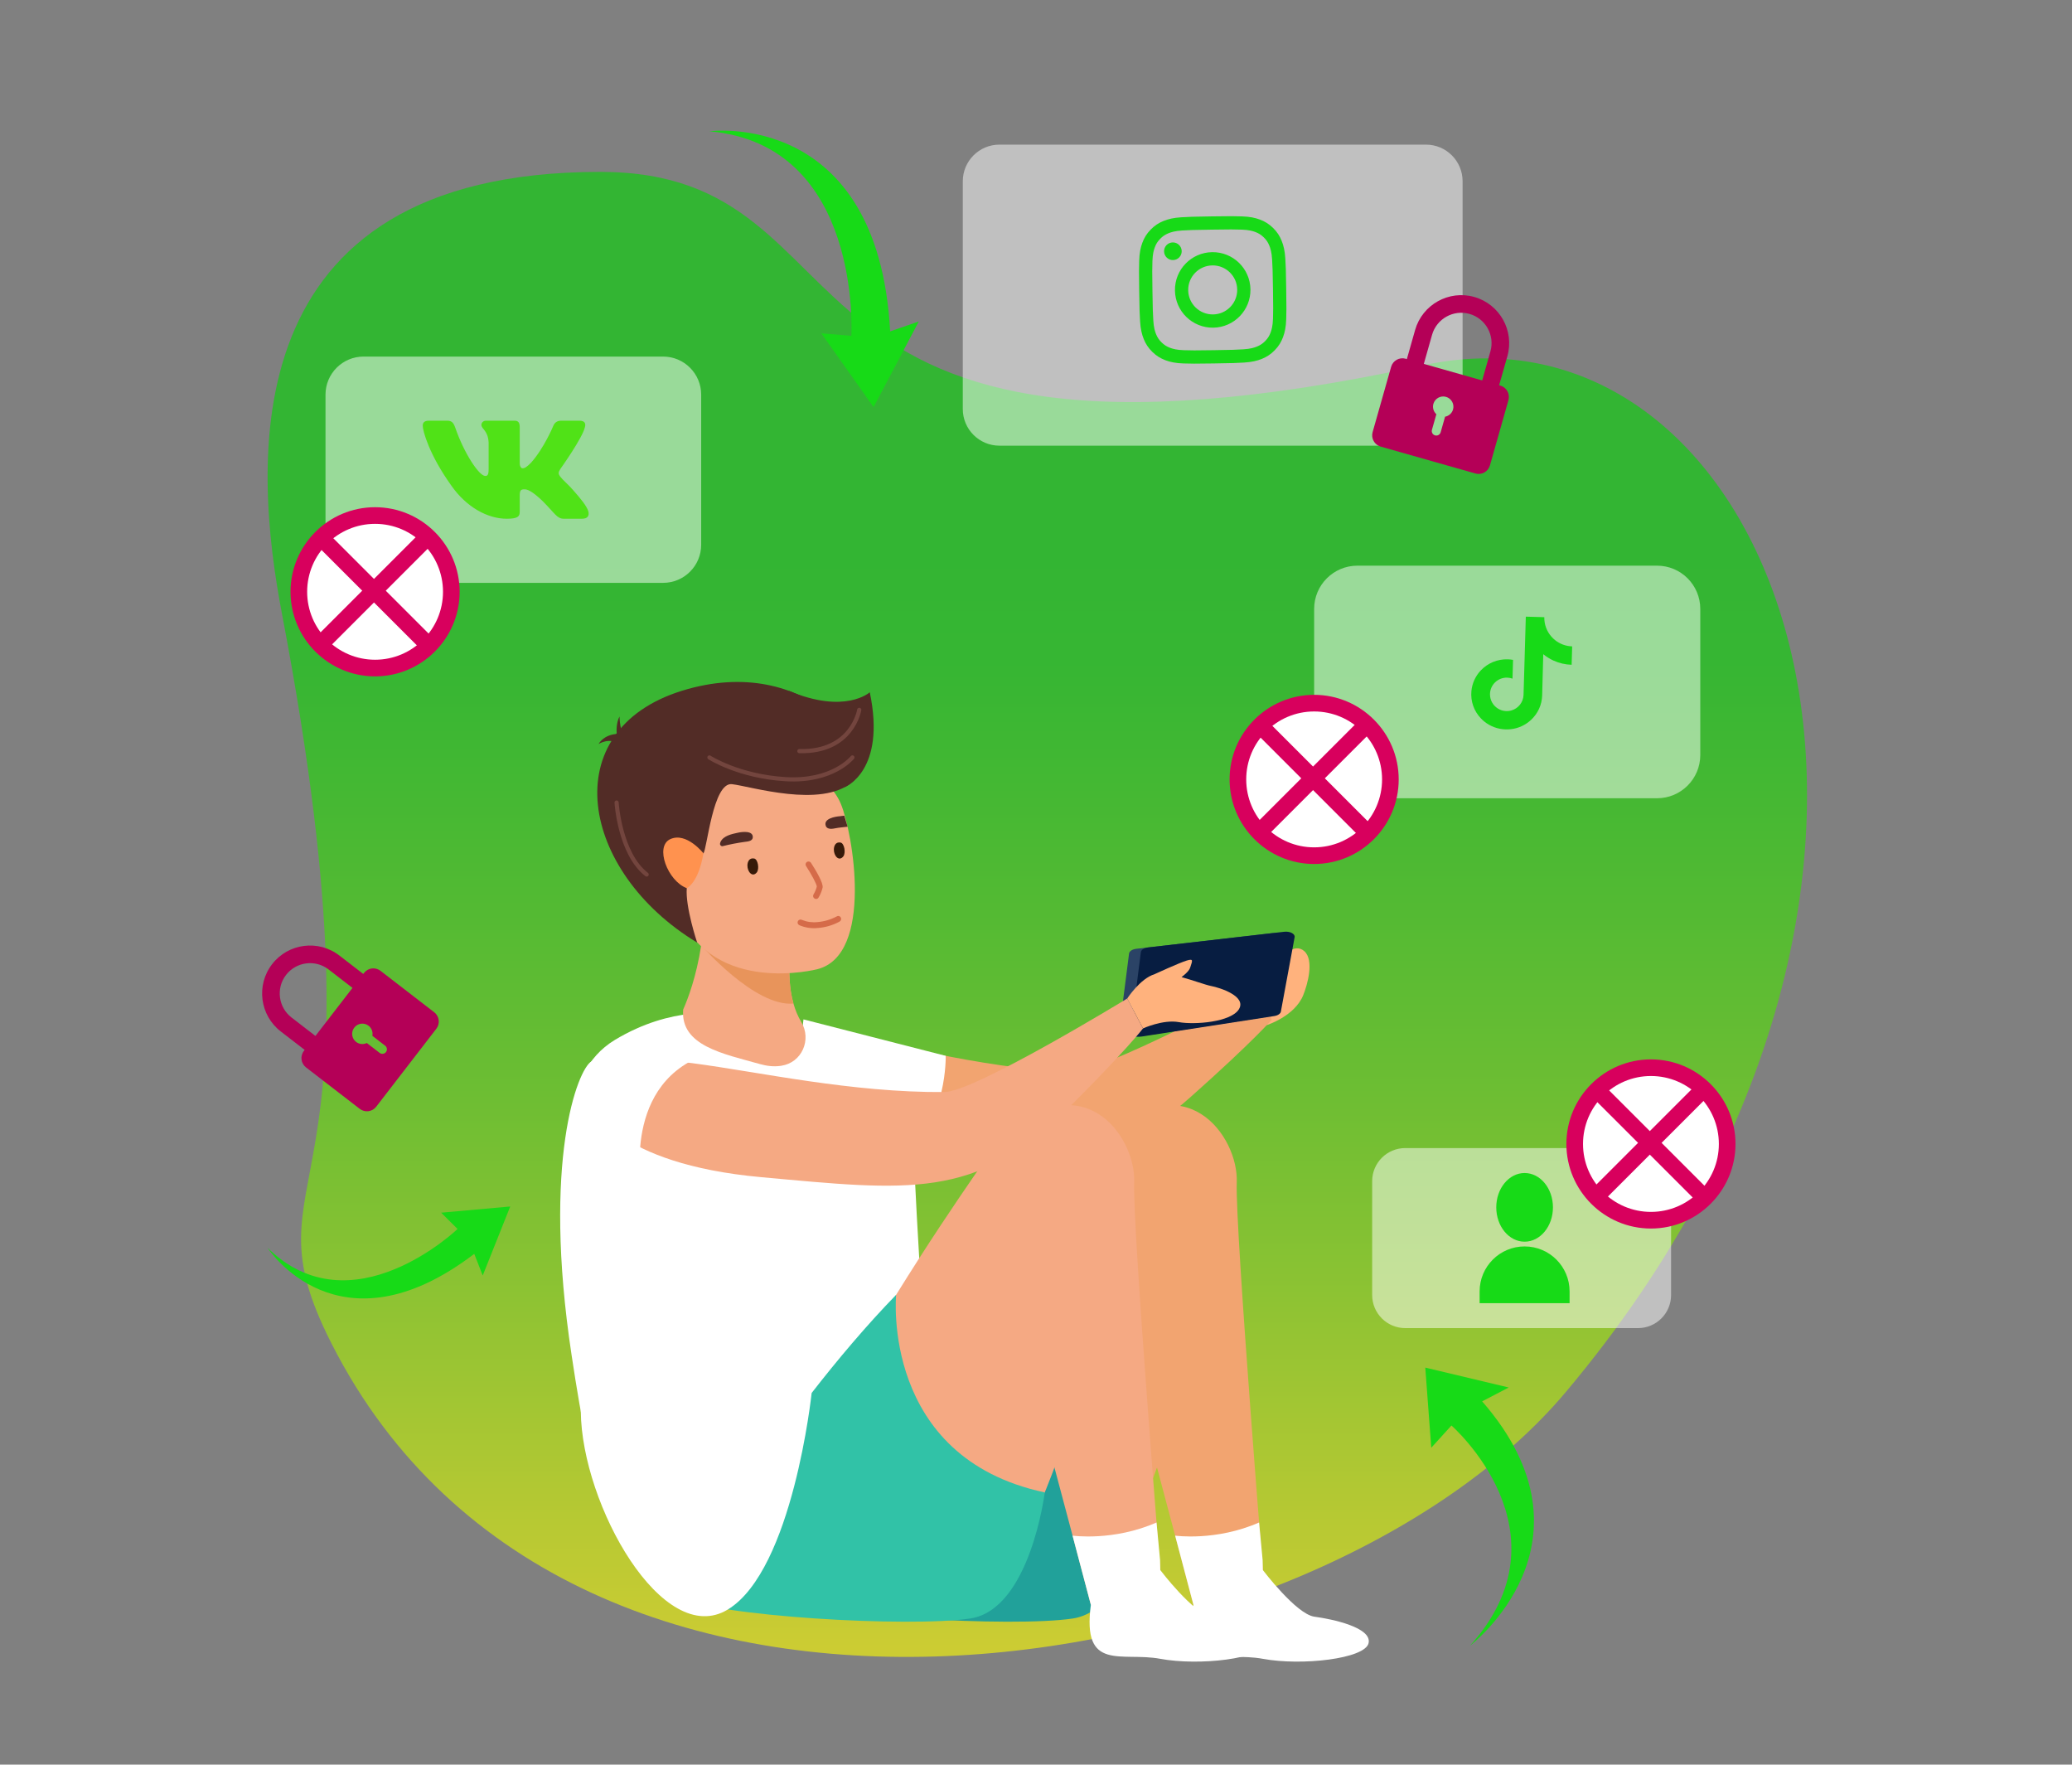 <svg width="498" height="424" viewBox="0 0 498 424" fill="none" xmlns="http://www.w3.org/2000/svg">
<rect x="0" y="0" width="498" height="424" fill="#808080" stroke="none"/>
<path opacity="0.6" d="M376.336 334.482C316.827 405.235 137.498 436.811 79.671 322.802C57.433 278.959 95.756 294.238 67.79 147.598C60.983 111.904 55.06 41.3 144.266 41.3C213.025 41.3 178.993 123.095 342.225 87.743C426.887 69.406 481.841 209.042 376.336 334.482Z" fill="url(#paint0_linear)"/>
<path d="M306.916 231.393C306.396 232.21 304.796 233.807 303.447 235.51C303.017 234.735 302.467 233.85 301.749 233.422C300.364 232.599 299.957 232.214 300.062 233.518C300.166 234.821 301.409 239.661 301.409 239.661C301.409 239.661 301.418 239.654 301.42 239.653C301.604 242.236 301.167 243.652 301.167 243.652L304.475 246.308C304.475 246.308 311.172 244.196 313.226 239.124C314.256 236.582 315.915 230.715 313.48 228.54C311.046 226.365 307.79 230.022 306.916 231.393Z" fill="#FFB27D"/>
<path d="M172.412 256.222C172.412 256.222 176.988 270.406 212.052 275.582C247.116 280.758 263.267 283.953 286.244 263.516C301.233 250.183 305.657 245.023 305.657 245.023L302.265 237.633C302.265 237.633 264.377 257.971 257.184 257.623C212.555 255.462 170.135 232.829 172.412 256.222Z" fill="#F2A470"/>
<path d="M193.114 244.941L227.301 253.7C227.301 253.7 227.665 269.313 217.849 276.442C214.573 275.932 201.828 275.352 198.346 271.06C190.759 261.706 193.114 244.941 193.114 244.941Z" fill="white"/>
<path d="M264.844 273.883C264.844 273.883 201.286 361.924 216.07 375.193C230.854 388.461 244.219 386.316 258.884 383.477C273.549 380.639 293.056 307.744 291.899 299.065C290.742 290.385 282.343 263.745 264.844 273.883Z" fill="#F2A470"/>
<path d="M264.845 273.883C264.845 273.883 265.174 304.683 271.648 328.612C278.122 352.542 286.837 385.609 286.837 385.609H304.196C304.196 385.609 296.819 295.111 297.252 284.069C297.686 273.026 284.723 254.764 264.845 273.883Z" fill="#F2A470"/>
<path d="M240.035 311.121C240.035 311.121 236.289 350.206 275.757 358.6C275.757 358.6 272.256 386.725 257.848 388.895C243.44 391.065 196.138 388.474 186.591 383.476C186.591 383.477 211.461 340.537 240.035 311.121Z" fill="#21A19A"/>
<path d="M303.523 377.257C303.523 377.257 311.572 387.882 315.912 388.46C320.252 389.039 329.799 391.064 328.931 394.825C328.063 398.586 312.832 400.314 303.523 398.582C294.214 396.85 284.666 401.85 286.837 385.608L282.44 368.985C282.44 368.985 292.218 370.385 302.619 365.825L303.472 374.863L303.523 377.257Z" fill="white"/>
<path d="M219.378 272.397C218.868 261.291 217.031 254.23 206.674 250.187C191.35 244.204 161.072 243.539 142.107 255.057C138.875 257.02 130.26 278.669 137.377 325.579C142.082 356.596 147.602 388.417 184.861 384.593C222.12 380.769 241.819 378.609 240.088 370.104C238.357 361.599 222.57 323.446 221.402 308.928C220.737 300.65 219.941 284.633 219.378 272.397Z" fill="white"/>
<path d="M240.194 273.883C240.194 273.883 176.636 361.924 191.42 375.193C206.204 388.461 219.569 386.316 234.234 383.477C248.898 380.639 268.406 307.744 267.249 299.065C266.092 290.385 257.693 263.745 240.194 273.883Z" fill="#F5A983"/>
<path d="M240.193 273.883C240.193 273.883 240.523 304.683 246.996 328.612C253.47 352.542 262.185 385.609 262.185 385.609H279.543C279.543 385.609 272.166 295.111 272.6 284.069C273.034 273.026 260.071 254.764 240.193 273.883Z" fill="#F5A983"/>
<path d="M215.383 311.121C215.383 311.121 211.637 350.206 251.105 358.6C251.105 358.6 247.604 386.725 233.196 388.895C218.788 391.065 171.486 388.474 161.938 383.476C161.939 383.477 186.808 340.537 215.383 311.121Z" fill="#31C2A7"/>
<path d="M278.872 377.257C278.872 377.257 286.922 387.882 291.261 388.46C295.601 389.039 305.148 391.064 304.28 394.825C303.412 398.586 288.181 400.314 278.872 398.582C269.563 396.85 260.015 401.85 262.186 385.608L257.789 368.985C257.789 368.985 267.567 370.385 277.967 365.825L278.821 374.863L278.872 377.257Z" fill="white"/>
<path d="M305.806 224.215L273.106 227.979C272.153 228.089 271.44 228.552 271.369 229.106L268.935 248.133C268.828 248.967 270.18 249.604 271.593 249.386L303.421 244.47C304.286 244.336 304.922 243.91 305.016 243.401L308.321 225.527C308.471 224.711 307.211 224.054 305.806 224.215Z" fill="#2B4366"/>
<path d="M308.644 223.886L275.944 227.65C274.991 227.76 274.278 228.223 274.207 228.777L271.773 247.804C271.667 248.638 273.018 249.275 274.431 249.056L306.259 244.14C307.123 244.007 307.759 243.58 307.854 243.071L311.159 225.196C311.31 224.382 310.049 223.725 308.644 223.886Z" fill="#071D41"/>
<path d="M142.314 265.739C142.314 265.739 147.675 279.646 182.973 282.854C218.272 286.061 234.576 288.349 256.375 266.658C270.595 252.508 274.724 247.109 274.724 247.109L270.924 239.92C270.924 239.92 234.232 262.344 227.031 262.399C182.351 262.735 138.732 242.51 142.314 265.739Z" fill="#F5A983"/>
<path d="M291.063 236.91C289.731 236.654 286.875 235.577 283.983 234.782C284.847 234.112 285.807 233.288 286.075 232.443C286.59 230.813 286.935 230.289 285.215 230.805C283.495 231.32 277.477 234.081 277.477 234.081C277.477 234.081 277.49 234.087 277.493 234.089C274.073 235.088 270.923 239.921 270.923 239.921L274.723 247.11C274.723 247.11 279.539 244.909 283.323 245.597C287.107 246.285 295.879 245.597 297.77 242.501C299.663 239.404 293.299 237.34 291.063 236.91Z" fill="#FFB27D"/>
<path d="M173.332 243.652C173.332 243.652 161.651 241.493 147.764 249.883C133.877 258.273 137.927 278.235 137.927 278.235L154.128 284.292C154.128 284.292 149.345 257.622 173.11 252.414L173.332 243.652Z" fill="white"/>
<path d="M187.792 256.08C192.72 255.339 195.146 249.809 192.573 245.542C191.747 244.173 191.142 242.682 190.707 241.14C190.578 240.683 190.468 240.233 190.363 239.776C189.537 235.971 189.636 231.983 189.951 228.865C189.977 228.596 190.01 228.339 190.042 228.089C190.4 225.115 190.934 223.099 190.934 223.099L169.156 211.814C169.536 217.529 169.193 222.691 168.529 227.121C167.388 234.681 165.287 240.123 164.194 242.588C164.194 242.588 164.194 242.588 164.194 242.594C163.513 251.31 173.879 253.197 182.639 255.675C184.306 256.145 185.95 256.334 187.501 256.122C187.598 256.109 187.695 256.095 187.792 256.08Z" fill="#F5A983"/>
<path d="M190.705 241.138C181.41 241.979 168.528 227.12 168.528 227.12C178.015 225.418 185.247 226.592 189.951 228.865C189.632 231.986 189.535 235.974 190.362 239.774C190.465 240.231 190.576 240.684 190.705 241.138Z" fill="#E8945B"/>
<path d="M196.416 232.888C196.416 232.888 171.623 239.311 163.172 219.582C154.051 198.289 164.236 182.853 172.65 181.847C189.428 179.842 199.139 186.28 202.054 193.053C204.97 199.824 210.096 229.464 196.416 232.888Z" fill="#F5A983"/>
<path d="M196.461 215.927C196.573 215.871 196.666 215.784 196.73 215.677C197.184 214.933 197.515 214.12 197.713 213.272C197.915 212.149 196.044 209.065 194.918 207.315C194.814 207.159 194.654 207.05 194.471 207.011C194.287 206.972 194.096 207.006 193.939 207.106C193.861 207.156 193.793 207.222 193.739 207.298C193.686 207.374 193.649 207.461 193.629 207.552C193.609 207.643 193.608 207.737 193.626 207.829C193.643 207.92 193.679 208.008 193.73 208.085C194.988 210.026 196.323 212.474 196.314 213.03C196.146 213.694 195.881 214.329 195.526 214.915C195.428 215.074 195.397 215.266 195.441 215.448C195.484 215.631 195.598 215.788 195.758 215.886C195.86 215.956 195.98 215.996 196.104 216.004C196.228 216.011 196.352 215.984 196.461 215.927Z" fill="#D56B49"/>
<path d="M201.563 221.558L201.823 221.416C201.984 221.32 202.102 221.164 202.15 220.981C202.199 220.799 202.173 220.606 202.078 220.442C202.033 220.36 201.972 220.287 201.898 220.229C201.823 220.172 201.738 220.13 201.647 220.106C201.555 220.083 201.461 220.078 201.367 220.094C201.274 220.11 201.186 220.144 201.106 220.195C199.674 220.965 198.099 221.429 196.479 221.558C195.214 221.698 193.934 221.52 192.756 221.038C192.591 220.945 192.397 220.922 192.215 220.972C192.033 221.023 191.879 221.143 191.786 221.308C191.694 221.473 191.67 221.666 191.72 221.849C191.771 222.03 191.891 222.185 192.056 222.277C193.468 222.899 195.018 223.141 196.551 222.979C198.301 222.851 200.007 222.367 201.563 221.558Z" fill="#D56B49"/>
<path d="M202.015 202.447C200.869 202.246 200.429 203.198 200.416 204.114C200.394 205.64 201.627 207.101 202.681 205.783C203.347 204.948 202.938 202.614 202.015 202.447Z" fill="#361A09"/>
<path d="M181.238 206.282C180.092 206.081 179.661 207.033 179.638 207.941C179.616 209.467 180.849 210.928 181.903 209.617C182.568 208.746 182.152 206.403 181.238 206.282Z" fill="#361A09"/>
<path d="M173.15 202.351C173.832 200.791 175.932 200.395 177.387 200.077C178.397 199.858 181.064 199.532 180.929 201.239C180.86 202.112 179.683 202.21 179.031 202.281C177.235 202.531 175.454 202.875 173.694 203.314C173.61 203.329 173.525 203.324 173.443 203.299C173.362 203.275 173.286 203.233 173.224 203.173C173.162 203.115 173.115 203.043 173.085 202.963C173.055 202.884 173.045 202.798 173.054 202.713C173.069 202.588 173.101 202.466 173.15 202.351Z" fill="#522C26"/>
<path d="M198.488 198.478C198.847 199.39 200.131 199.156 200.855 199.006C201.579 198.855 202.847 198.745 203.711 198.647C203.718 198.627 203.717 198.605 203.708 198.586C203.45 197.707 203.177 196.837 202.929 195.996C202.557 196.015 202.096 196.107 201.945 196.115C200.765 196.198 197.818 196.683 198.488 198.478Z" fill="#522C26"/>
<path d="M167.562 226.49C167.562 226.49 164.696 217.954 165.065 213.406C165.065 213.406 158.641 205.137 162.416 203.115C166.19 201.093 168.199 205.977 169.067 205.025C169.934 204.072 171.356 187.887 175.925 188.42C180.496 188.952 197.387 194.273 204.833 187.911C212.279 181.55 194.402 156.48 163.868 165.991C133.333 175.502 139.402 209.43 167.562 226.49Z" fill="#522C26"/>
<path d="M148.764 179.216C148.764 179.216 147.401 175.09 148.898 172.155C148.898 172.155 148.952 176.208 150.535 178.019C152.118 179.83 148.764 179.216 148.764 179.216Z" fill="#522C26"/>
<path d="M149.412 176.338C149.412 176.338 145.642 175.893 143.849 178.785C143.849 178.785 146.513 177.001 149.191 178.918L149.412 176.338Z" fill="#522C26"/>
<path d="M195.076 334.712C195.076 334.712 190.583 377.165 174.959 386.719C159.335 396.273 139.817 361.589 139.595 339.151C139.373 316.712 195.076 334.712 195.076 334.712Z" fill="white"/>
<path d="M203.011 189.14C203.011 189.14 213.048 185.335 209.048 166.335C209.048 166.335 203.173 171.736 189.548 165.973L203.011 189.14Z" fill="#522C26"/>
<path d="M148.196 192.835C148.196 192.835 148.922 205.085 155.422 210.127" stroke="#73453E" stroke-miterlimit="10" stroke-linecap="round" stroke-linejoin="round"/>
<path d="M170.506 182.001C170.506 182.001 177.539 186.558 188.873 187.225C200.206 187.892 204.873 182.001 204.873 182.001" stroke="#73453E" stroke-miterlimit="10" stroke-linecap="round" stroke-linejoin="round"/>
<path d="M169.066 205.024C169.066 205.024 165.016 199.888 161.141 201.61C157.266 203.332 160.488 211.728 165.064 213.405C165.065 213.406 167.866 212.215 169.066 205.024Z" fill="#FF924F"/>
<path opacity="0.5" d="M159.372 140.049H87.39C82.333 140.049 78.234 135.95 78.234 130.893V94.833C78.234 89.776 82.333 85.677 87.39 85.677H159.372C164.429 85.677 168.528 89.776 168.528 94.833V130.893C168.528 135.95 164.429 140.049 159.372 140.049Z" fill="white"/>
<path opacity="0.5" d="M398.266 191.804H326.245C320.505 191.804 315.852 187.151 315.852 181.411V146.312C315.852 140.572 320.505 135.919 326.245 135.919H398.266C404.006 135.919 408.659 140.572 408.659 146.312V181.411C408.659 187.151 404.006 191.804 398.266 191.804Z" fill="white"/>
<path opacity="0.5" d="M393.691 319.12H337.748C333.357 319.12 329.798 315.561 329.798 311.17V283.809C329.798 279.418 333.357 275.859 337.748 275.859H393.691C398.082 275.859 401.641 279.418 401.641 283.809V311.17C401.641 315.56 398.082 319.12 393.691 319.12Z" fill="white"/>
<path d="M377.248 313.125H355.623V310.305C355.623 304.333 360.464 299.493 366.435 299.493C372.407 299.493 377.247 304.334 377.247 310.305V313.125H377.248Z" fill="#17DA17"/>
<path d="M366.435 298.354C370.197 298.354 373.247 294.66 373.247 290.104C373.247 285.547 370.197 281.854 366.435 281.854C362.673 281.854 359.623 285.547 359.623 290.104C359.623 294.66 362.673 298.354 366.435 298.354Z" fill="#17DA17"/>
<path d="M107.464 101.083H103.101C101.857 101.083 101.605 101.667 101.605 102.31C101.605 103.46 103.084 109.162 108.492 116.702C112.1 121.855 117.176 124.644 121.801 124.644C124.573 124.644 124.916 124.025 124.916 122.956V119.065C124.916 117.824 125.178 117.576 126.056 117.576C126.703 117.576 127.814 117.898 130.401 120.383C133.358 123.326 133.848 124.644 135.512 124.644H139.875C141.119 124.644 141.745 124.025 141.385 122.802C140.99 121.582 139.578 119.813 137.704 117.716C136.687 116.52 135.162 115.231 134.701 114.587C134.054 113.759 134.24 113.391 134.701 112.657C134.701 112.657 140.015 105.207 140.57 102.677C140.846 101.758 140.57 101.083 139.249 101.083H134.89C133.778 101.083 133.268 101.667 132.992 102.31C132.992 102.31 130.772 107.69 127.629 111.186C126.612 112.196 126.15 112.518 125.594 112.518C125.318 112.518 124.916 112.196 124.916 111.277V102.677C124.916 101.572 124.594 101.083 123.668 101.083H116.813C116.121 101.083 115.705 101.593 115.705 102.079C115.705 103.124 117.275 103.365 117.439 106.309V112.703C117.439 114.105 117.184 114.36 116.628 114.36C115.149 114.36 111.552 108.952 109.42 102.768C108.999 101.568 108.58 101.083 107.464 101.083Z" fill="#50E217"/>
<path d="M377.854 155.31C376.299 155.265 374.879 154.708 373.751 153.806C372.458 152.771 371.551 151.282 371.264 149.588C371.193 149.169 371.161 148.738 371.169 148.298L366.726 148.17L366.376 160.31L366.179 166.96C366.128 168.738 364.926 170.212 363.306 170.695C362.836 170.836 362.331 170.894 361.808 170.85C361.14 170.794 360.52 170.574 359.985 170.233C358.846 169.507 358.097 168.227 358.117 166.788C358.148 164.539 360.018 162.759 362.265 162.824C362.708 162.837 363.132 162.922 363.527 163.065L363.623 159.747L363.657 158.554C363.238 158.48 362.811 158.435 362.379 158.422C359.92 158.351 357.592 159.307 355.895 161.1C354.612 162.455 353.816 164.209 353.647 166.067C353.426 168.508 354.253 170.858 355.939 172.623C356.187 172.882 356.448 173.123 356.721 173.347C358.176 174.535 359.976 175.208 361.892 175.263C362.325 175.276 362.754 175.256 363.176 175.206C364.973 174.993 366.648 174.221 367.988 172.971C369.635 171.435 370.58 169.359 370.654 167.124L370.918 157.193C371.665 157.804 372.486 158.316 373.371 158.72C374.748 159.348 376.217 159.689 377.739 159.732L377.832 156.506L377.867 155.309C377.868 155.311 377.855 155.31 377.854 155.31Z" fill="#17DA17"/>
<path d="M64.312 299.831C64.312 299.831 81.263 326.203 113.987 301.281L116.021 306.482L122.632 289.896L106.033 291.387L109.974 295.298C109.974 295.299 84.525 319.723 64.312 299.831Z" fill="#17DA17"/>
<path d="M353.335 395.404C353.335 395.404 385.843 370.696 356.232 336.719L362.615 333.387L342.563 328.612L344 347.866L348.854 342.523C348.854 342.522 378.025 368.035 353.335 395.404Z" fill="#17DA17"/>
<path d="M206.517 170.559C206.517 170.559 204.873 180.809 192.123 180.476" stroke="#73453E" stroke-miterlimit="10" stroke-linecap="round" stroke-linejoin="round"/>
<path d="M89.849 235.983L87.263 239.335L78.975 232.942C75.794 230.488 71.202 231.079 68.746 234.263C66.292 237.444 66.887 242.034 70.068 244.488L78.356 250.881L75.77 254.233L67.482 247.84C62.45 243.958 61.514 236.709 65.395 231.678C69.279 226.643 76.528 225.708 81.56 229.59L89.849 235.983Z" fill="#B40057"/>
<path d="M87.492 233.779L73.04 252.514C72.086 253.751 72.317 255.523 73.552 256.476L86.462 266.434C87.7 267.389 89.467 267.158 90.421 265.922L104.873 247.187C105.827 245.951 105.601 244.182 104.363 243.227L91.453 233.269C90.218 232.316 88.446 232.543 87.492 233.779ZM89.496 248.89L92.575 251.265C93.05 251.631 93.137 252.317 92.771 252.791C92.404 253.267 91.719 253.356 91.244 252.99L88.165 250.615C87.353 251.006 86.355 250.944 85.592 250.355C84.521 249.529 84.321 247.988 85.151 246.913C85.98 245.839 87.521 245.641 88.591 246.467C89.355 247.056 89.668 248.006 89.496 248.89Z" fill="#B40057"/>
<path d="M90.149 160.52C100.269 160.52 108.473 152.316 108.473 142.196C108.473 132.076 100.269 123.872 90.149 123.872C80.029 123.872 71.825 132.076 71.825 142.196C71.825 152.316 80.029 160.52 90.149 160.52Z" fill="white"/>
<path d="M90.149 162.519C78.943 162.519 69.826 153.402 69.826 142.196C69.826 130.99 78.943 121.873 90.149 121.873C101.355 121.873 110.472 130.99 110.472 142.196C110.473 153.402 101.355 162.519 90.149 162.519ZM90.149 125.871C81.147 125.871 73.824 133.194 73.824 142.196C73.824 151.198 81.147 158.521 90.149 158.521C99.151 158.521 106.474 151.198 106.474 142.196C106.475 133.194 99.151 125.871 90.149 125.871Z" fill="#D8005D"/>
<path d="M78.629 127.849L75.802 130.676L101.142 156.016L103.969 153.189L78.629 127.849Z" fill="#D8005D"/>
<path d="M101.143 127.849L75.803 153.189L78.63 156.016L103.97 130.676L101.143 127.849Z" fill="#D8005D"/>
<path d="M315.851 205.602C325.971 205.602 334.175 197.398 334.175 187.278C334.175 177.158 325.971 168.954 315.851 168.954C305.731 168.954 297.527 177.158 297.527 187.278C297.527 197.398 305.731 205.602 315.851 205.602Z" fill="white"/>
<path d="M315.851 207.601C304.645 207.601 295.528 198.484 295.528 187.278C295.528 176.072 304.645 166.955 315.851 166.955C327.057 166.955 336.174 176.072 336.174 187.278C336.174 198.484 327.057 207.601 315.851 207.601ZM315.851 170.952C306.849 170.952 299.526 178.275 299.526 187.277C299.526 196.279 306.849 203.602 315.851 203.602C324.853 203.602 332.176 196.279 332.176 187.277C332.177 178.276 324.853 170.952 315.851 170.952Z" fill="#D8005D"/>
<path d="M304.329 172.932L301.502 175.759L326.842 201.099L329.669 198.272L304.329 172.932Z" fill="#D8005D"/>
<path d="M326.843 172.932L301.503 198.272L304.33 201.099L329.67 175.759L326.843 172.932Z" fill="#D8005D"/>
<path d="M396.799 293.195C406.919 293.195 415.123 284.991 415.123 274.871C415.123 264.751 406.919 256.547 396.799 256.547C386.679 256.547 378.475 264.751 378.475 274.871C378.475 284.991 386.679 293.195 396.799 293.195Z" fill="white"/>
<path d="M396.799 295.195C385.593 295.195 376.476 286.078 376.476 274.872C376.476 263.666 385.593 254.549 396.799 254.549C408.005 254.549 417.122 263.666 417.122 274.872C417.122 286.078 408.005 295.195 396.799 295.195ZM396.799 258.546C387.797 258.546 380.474 265.869 380.474 274.871C380.474 283.873 387.797 291.196 396.799 291.196C405.801 291.196 413.124 283.873 413.124 274.871C413.124 265.869 405.801 258.546 396.799 258.546Z" fill="#D8005D"/>
<path d="M385.275 260.526L382.448 263.353L407.789 288.693L410.616 285.866L385.275 260.526Z" fill="#D8005D"/>
<path d="M407.788 260.526L382.447 285.866L385.274 288.693L410.615 263.353L407.788 260.526Z" fill="#D8005D"/>
<path d="M170.513 31.548C170.513 31.548 211.015 26.075 213.948 79.62L220.828 77.24L209.958 97.823L197.404 80.089L204.617 80.694C204.618 80.694 207.341 34.789 170.513 31.548Z" fill="#17DA17"/>
<path opacity="0.5" d="M342.729 107.086H240.209C235.347 107.086 231.405 103.144 231.405 98.282V43.554C231.405 38.692 235.347 34.75 240.209 34.75H342.728C347.59 34.75 351.532 38.692 351.532 43.554V98.282C351.533 103.144 347.591 107.086 342.729 107.086Z" fill="white"/>
<path d="M298.395 55.174C300.118 55.227 301.06 55.502 301.685 55.734C302.514 56.042 303.108 56.416 303.736 57.025C304.364 57.634 304.755 58.217 305.087 59.037C305.338 59.655 305.641 60.588 305.746 62.309C305.857 64.17 305.884 64.728 305.954 69.446C306.022 74.162 306.014 74.722 305.958 76.587C305.904 78.31 305.629 79.249 305.396 79.875C305.089 80.705 304.714 81.299 304.105 81.926C303.496 82.553 302.915 82.946 302.094 83.278C301.475 83.529 300.544 83.831 298.823 83.935C296.961 84.047 296.403 84.074 291.685 84.143C286.967 84.213 286.409 84.204 284.545 84.146C282.822 84.093 281.88 83.818 281.255 83.586C280.426 83.278 279.832 82.904 279.205 82.295C278.577 81.686 278.186 81.103 277.854 80.284C277.601 79.664 277.3 78.733 277.195 77.011C277.084 75.15 277.057 74.592 276.987 69.874C276.916 65.157 276.927 64.598 276.984 62.733C277.038 61.01 277.313 60.071 277.546 59.445C277.853 58.615 278.228 58.021 278.837 57.394C279.446 56.767 280.028 56.374 280.848 56.042C281.467 55.791 282.398 55.489 284.119 55.385C285.981 55.273 286.539 55.246 291.257 55.177C295.973 55.108 296.531 55.117 298.395 55.174ZM283.925 52.209C282.047 52.323 280.765 52.64 279.649 53.094C278.494 53.563 277.518 54.182 276.551 55.179C275.582 56.174 274.992 57.169 274.56 58.338C274.138 59.467 273.859 60.756 273.803 62.639C273.745 64.524 273.733 65.126 273.802 69.923C273.874 74.721 273.903 75.323 274.016 77.205C274.13 79.085 274.45 80.366 274.901 81.481C275.371 82.637 275.99 83.613 276.985 84.58C277.983 85.549 278.977 86.138 280.145 86.572C281.276 86.992 282.565 87.272 284.447 87.33C286.333 87.388 286.934 87.399 291.733 87.329C296.53 87.257 297.13 87.227 299.015 87.115C300.893 87.001 302.172 86.683 303.292 86.23C304.447 85.761 305.423 85.142 306.389 84.145C307.358 83.149 307.948 82.155 308.38 80.986C308.8 79.856 309.081 78.568 309.137 76.685C309.195 74.8 309.207 74.198 309.135 69.399C309.066 64.602 309.037 64.001 308.921 62.117C308.809 60.239 308.49 58.958 308.036 57.841C307.568 56.687 306.95 55.711 305.952 54.742C304.956 53.775 303.962 53.186 302.795 52.752C301.664 52.331 300.375 52.052 298.493 51.994C296.607 51.936 296.006 51.925 291.207 51.995C286.41 52.066 285.807 52.094 283.925 52.209ZM282.398 69.796C282.472 74.806 286.593 78.807 291.605 78.734C296.614 78.659 300.615 74.536 300.541 69.526C300.467 64.516 296.346 60.515 291.334 60.588C286.326 60.664 282.322 64.784 282.398 69.796ZM285.58 69.748C285.534 66.497 288.131 63.821 291.383 63.773C294.634 63.724 297.312 66.323 297.358 69.574C297.407 72.827 294.809 75.502 291.558 75.551C288.303 75.597 285.629 73.001 285.58 69.748ZM281.867 58.25C283.04 58.234 284.001 59.168 284.02 60.339C284.036 61.509 283.101 62.472 281.931 62.49C280.76 62.508 279.797 61.572 279.781 60.402C279.761 59.23 280.696 58.267 281.867 58.25Z" fill="#17DA17"/>
<path d="M359.436 95.659L355.363 94.504L358.219 84.434C359.315 80.569 357.06 76.525 353.192 75.428C349.327 74.332 345.286 76.589 344.19 80.455L341.334 90.525L337.261 89.37L340.117 79.299C341.851 73.186 348.234 69.624 354.347 71.358C360.464 73.093 364.026 79.476 362.292 85.59L359.436 95.659Z" fill="#B40057"/>
<path d="M360.606 92.652L337.843 86.195C336.34 85.769 334.781 86.641 334.355 88.143L329.906 103.828C329.479 105.332 330.35 106.887 331.853 107.314L354.616 113.771C356.118 114.197 357.676 113.33 358.103 111.827L362.552 96.142C362.977 94.639 362.108 93.078 360.606 92.652ZM347.321 100.126L346.26 103.867C346.096 104.444 345.492 104.78 344.916 104.616C344.338 104.452 344 103.849 344.164 103.272L345.225 99.531C344.56 98.923 344.247 97.973 344.51 97.046C344.879 95.745 346.235 94.987 347.542 95.358C348.847 95.728 349.603 97.085 349.234 98.386C348.971 99.314 348.206 99.958 347.321 100.126Z" fill="#B40057"/>
<defs>
<linearGradient id="paint0_linear" x1="249.316" y1="398.126" x2="249.316" y2="41.299" gradientUnits="userSpaceOnUse">
<stop offset="0.006" stop-color="#FFFF00"/>
<stop offset="0.118" stop-color="#D1F800"/>
<stop offset="0.253" stop-color="#92EF00"/>
<stop offset="0.386" stop-color="#5EE700"/>
<stop offset="0.506" stop-color="#35E100"/>
<stop offset="0.6" stop-color="#18DD00"/>
<stop offset="0.665" stop-color="#06DA00"/>
<stop offset="0.744" stop-color="#00D900"/>
</linearGradient>
</defs>
</svg>

